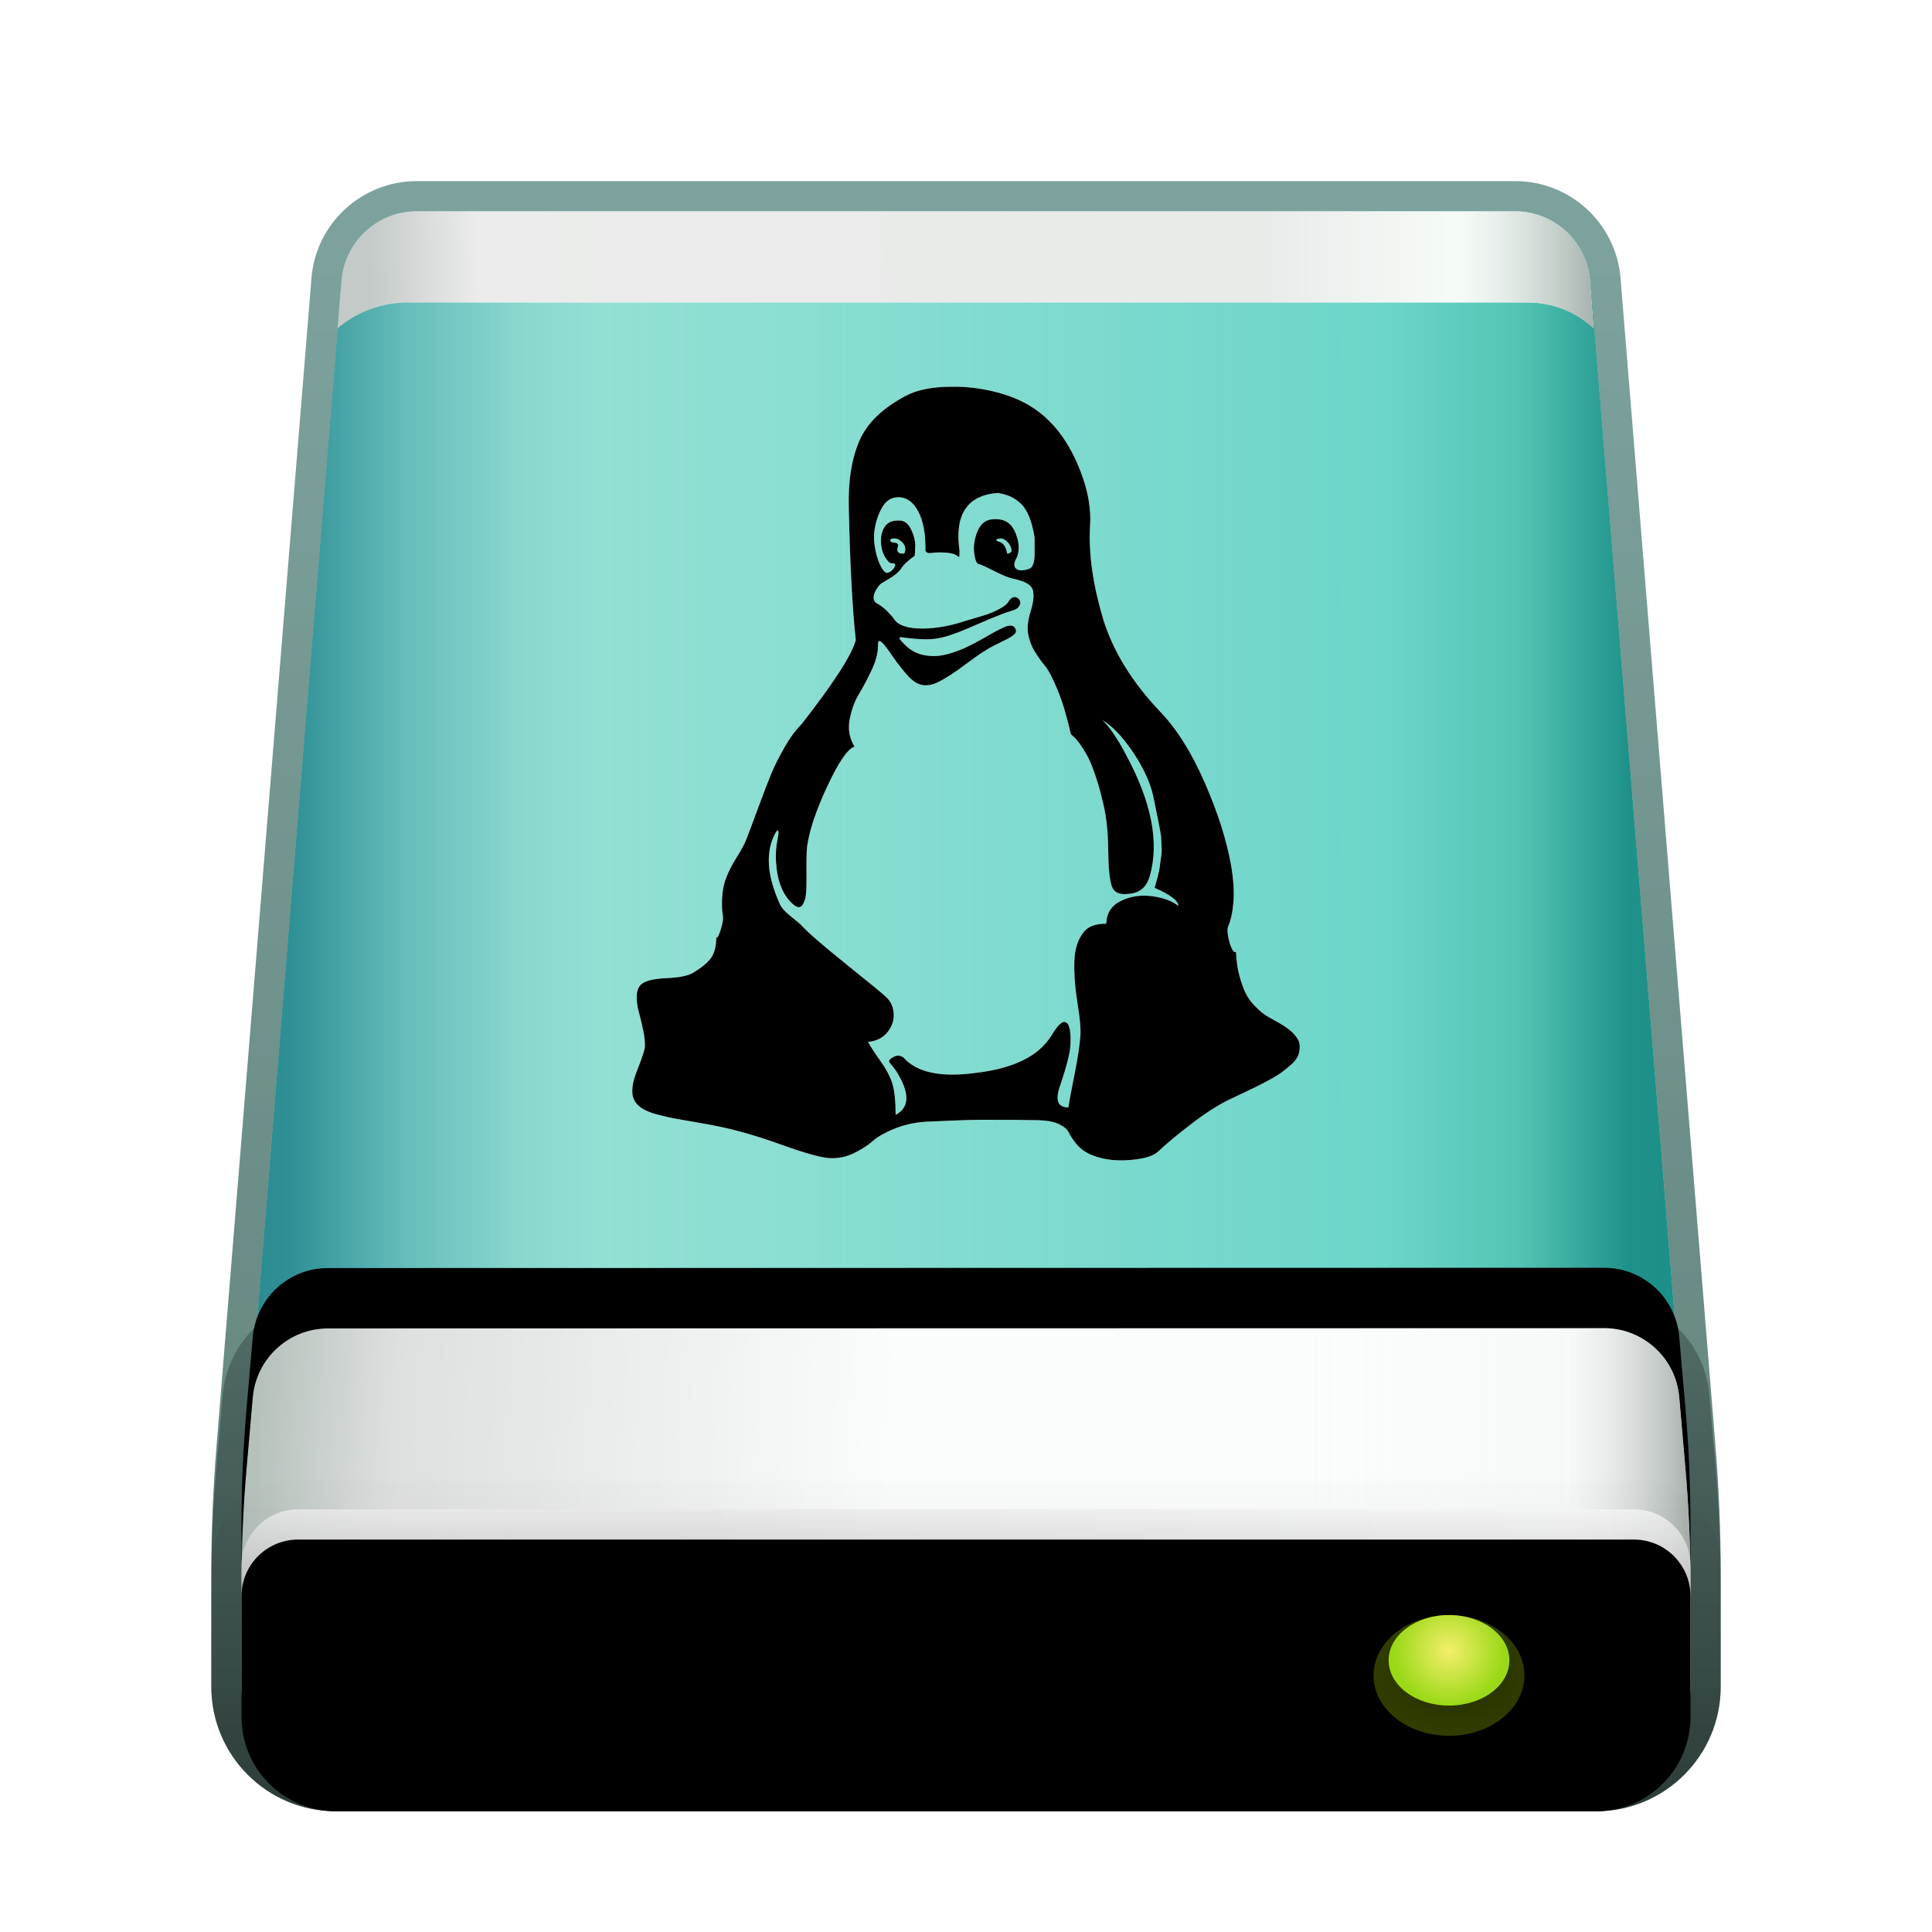 <svg xmlns="http://www.w3.org/2000/svg" xmlns:xlink="http://www.w3.org/1999/xlink" width="64" height="64" viewBox="0 0 64 64">
  <defs>
    <filter id="drive-harddisk-linux-a" width="131.4%" height="129.1%" x="-15.7%" y="-14.5%" filterUnits="objectBoundingBox">
      <feOffset dy="1" in="SourceAlpha" result="shadowOffsetOuter1"/>
      <feGaussianBlur in="shadowOffsetOuter1" result="shadowBlurOuter1" stdDeviation="1.5"/>
      <feColorMatrix in="shadowBlurOuter1" result="shadowMatrixOuter1" values="0 0 0 0 0   0 0 0 0 0   0 0 0 0 0  0 0 0 0.2 0"/>
      <feMerge>
        <feMergeNode in="shadowMatrixOuter1"/>
        <feMergeNode in="SourceGraphic"/>
      </feMerge>
    </filter>
    <linearGradient id="drive-harddisk-linux-b" x1="-5.578%" x2="95.89%" y1="40.232%" y2="40.232%">
      <stop offset="0%" stop-color="#2D8A94"/>
      <stop offset="29.932%" stop-color="#81D7C6"/>
      <stop offset="83.27%" stop-color="#5FD0C3"/>
      <stop offset="92.574%" stop-color="#44BDAB"/>
      <stop offset="100%" stop-color="#0C857D"/>
    </linearGradient>
    <linearGradient id="drive-harddisk-linux-d" x1="128.548%" x2="3.376%" y1="32.065%" y2="32.065%">
      <stop offset="0%" stop-color="#B2F1EE" stop-opacity="0"/>
      <stop offset="87.281%" stop-color="#B3F2EF" stop-opacity=".452"/>
      <stop offset="93.737%" stop-color="#77CACC" stop-opacity=".467"/>
      <stop offset="100%" stop-color="#0C767F" stop-opacity=".5"/>
    </linearGradient>
    <path id="drive-harddisk-linux-c" d="M7.305,1.5 L43.695,1.5 C44.997,1.5 46.081,2.5 46.187,3.797 L49.336,42.54 C49.445,43.887 49.5,45.239 49.5,46.591 L49.5,50.375 C49.5,52.101 48.101,53.5 46.375,53.5 L4.625,53.5 C2.899,53.5 1.5,52.101 1.5,50.375 L1.5,46.591 C1.5,45.239 1.555,43.887 1.664,42.54 L4.813,3.797 C4.919,2.5 6.003,1.5 7.305,1.5 Z"/>
    <linearGradient id="drive-harddisk-linux-e" x1="50%" x2="50%" y1="2.631%" y2="100%">
      <stop offset="0%" stop-color="#00473E" stop-opacity=".508"/>
      <stop offset="100%" stop-color="#003428" stop-opacity=".62"/>
    </linearGradient>
    <linearGradient id="drive-harddisk-linux-f" x1="50%" x2="2.738%" y1="49.567%" y2="49.733%">
      <stop offset="0%" stop-color="#FCFDFC"/>
      <stop offset="81.318%" stop-color="#FFF"/>
      <stop offset="100%" stop-color="#BDC6C4"/>
    </linearGradient>
    <linearGradient id="drive-harddisk-linux-h" x1="99.734%" x2="73.708%" y1="100%" y2="100%">
      <stop offset="0%" stop-color="#A5B0AC"/>
      <stop offset="41.965%" stop-color="#E8F6EE" stop-opacity=".314"/>
      <stop offset="100%" stop-color="#CBCFCD" stop-opacity=".397"/>
    </linearGradient>
    <path id="drive-harddisk-linux-g" d="M7.304,1.5 L43.68,1.5 C44.988,1.5 46.075,2.509 46.173,3.814 L46.289,5.371 L46.289,5.371 C45.702,4.826 44.929,4.522 44.128,4.522 L7.005,4.522 C6.155,4.522 5.333,4.823 4.684,5.371 L4.684,5.371 L4.684,5.371 L4.812,3.796 C4.918,2.499 6.002,1.5 7.304,1.5 Z"/>
    <linearGradient id="drive-harddisk-linux-k" x1="44.527%" x2="0%" y1="48.023%" y2="47.161%">
      <stop offset="0%" stop-color="#FEFEFE"/>
      <stop offset="77.706%" stop-color="#D8D8D8"/>
      <stop offset="100%" stop-color="#A2AEA8"/>
    </linearGradient>
    <linearGradient id="drive-harddisk-linux-l" x1="100%" x2="74.044%" y1="100%" y2="100%">
      <stop offset="0%" stop-color="#AAB0AD"/>
      <stop offset="32.662%" stop-color="#E9F1F0" stop-opacity=".314"/>
      <stop offset="100%" stop-color="#F1FAF6" stop-opacity=".233"/>
    </linearGradient>
    <path id="drive-harddisk-linux-j" d="M49.126,40.779 L49.329,43.108 C49.443,44.41 49.5,45.716 49.5,47.023 L49.5,50.375 C49.5,52.101 48.101,53.5 46.375,53.5 L4.625,53.5 C2.899,53.5 1.5,52.101 1.5,50.375 L1.5,47.027 C1.5,45.717 1.557,44.409 1.671,43.105 L1.874,40.788 C1.987,39.497 3.068,38.506 4.364,38.506 L46.635,38.497 C47.932,38.496 49.013,39.487 49.126,40.779 Z"/>
    <filter id="drive-harddisk-linux-i" width="104.2%" height="126.7%" x="-2.1%" y="-20%" filterUnits="objectBoundingBox">
      <feOffset dy="-2" in="SourceAlpha" result="shadowOffsetOuter1"/>
      <feColorMatrix in="shadowOffsetOuter1" values="0 0 0 0 1   0 0 0 0 1   0 0 0 0 1  0 0 0 0.16 0"/>
    </filter>
    <linearGradient id="drive-harddisk-linux-m" x1="50%" x2="50%" y1="-20.244%" y2="100%">
      <stop offset="0%" stop-opacity=".18"/>
      <stop offset="100%" stop-opacity=".467"/>
    </linearGradient>
    <linearGradient id="drive-harddisk-linux-n" x1="100%" x2="0%" y1="50%" y2="51.758%">
      <stop offset="0%" stop-color="#E3E3E3"/>
      <stop offset="68.204%" stop-color="#C1BFC1"/>
      <stop offset="100%" stop-color="#CBCBCB"/>
    </linearGradient>
    <linearGradient id="drive-harddisk-linux-p" x1="50%" x2="50%" y1="0%" y2="100%">
      <stop offset="0%" stop-color="#FFF" stop-opacity=".5"/>
      <stop offset="100%" stop-opacity=".326"/>
    </linearGradient>
    <linearGradient id="drive-harddisk-linux-r" x1="50%" x2="50%" y1="-13.675%" y2="100%">
      <stop offset="0%" stop-opacity="0"/>
      <stop offset="100%" stop-opacity=".111"/>
    </linearGradient>
    <path id="drive-harddisk-linux-o" d="M3.375,44.5 L47.625,44.5 C48.661,44.5 49.5,45.339 49.5,46.375 L49.5,50.375 C49.5,52.101 48.101,53.5 46.375,53.5 L4.625,53.5 C2.899,53.5 1.5,52.101 1.5,50.375 L1.5,46.375 C1.5,45.339 2.339,44.5 3.375,44.5 Z"/>
    <filter id="drive-harddisk-linux-q" width="106.2%" height="133.3%" x="-3.1%" y="-16.7%" filterUnits="objectBoundingBox">
      <feOffset dy="1" in="SourceAlpha" result="shadowOffsetInner1"/>
      <feComposite in="shadowOffsetInner1" in2="SourceAlpha" k2="-1" k3="1" operator="arithmetic" result="shadowInnerInner1"/>
      <feColorMatrix in="shadowInnerInner1" values="0 0 0 0 1   0 0 0 0 1   0 0 0 0 1  0 0 0 1 0"/>
    </filter>
    <radialGradient id="drive-harddisk-linux-s" cx="54.402%" cy="50%" r="50%" fx="54.402%" fy="50%" gradientTransform="matrix(0 1 -1.144 0 1.116 -.044)">
      <stop offset="0%" stop-color="#4A5D00" stop-opacity=".477"/>
      <stop offset="100%" stop-color="#465900" stop-opacity=".693"/>
    </radialGradient>
    <radialGradient id="drive-harddisk-linux-t" cx="50%" cy="39.587%" r="60.364%" fx="50%" fy="39.587%" gradientTransform="matrix(0 1 -.75 0 .797 -.104)">
      <stop offset="0%" stop-color="#F4EF6B"/>
      <stop offset="99.921%" stop-color="#9BD918"/>
    </radialGradient>
    <path id="drive-harddisk-linux-u" d="M39.035,30.011 C39.035,29.84 38.773,29.64 38.249,29.411 C38.287,29.268 38.322,29.137 38.356,29.018 C38.389,28.899 38.413,28.775 38.427,28.646 C38.442,28.517 38.456,28.415 38.47,28.339 C38.484,28.262 38.487,28.155 38.477,28.017 C38.468,27.879 38.463,27.786 38.463,27.738 C38.463,27.69 38.446,27.586 38.413,27.424 C38.38,27.261 38.361,27.164 38.356,27.13 C38.351,27.097 38.327,26.978 38.284,26.773 C38.241,26.568 38.215,26.442 38.206,26.394 C38.11,25.937 37.886,25.446 37.534,24.921 C37.181,24.397 36.838,24.04 36.504,23.849 C36.733,24.04 37.004,24.435 37.319,25.036 C38.148,26.58 38.406,27.905 38.091,29.011 C37.986,29.392 37.748,29.592 37.376,29.611 C37.081,29.649 36.897,29.561 36.826,29.346 C36.754,29.132 36.716,28.734 36.711,28.153 C36.707,27.571 36.652,27.061 36.547,26.623 C36.461,26.251 36.368,25.922 36.268,25.636 C36.168,25.35 36.075,25.134 35.989,24.986 C35.903,24.838 35.83,24.721 35.768,24.636 C35.706,24.55 35.644,24.478 35.582,24.421 C35.52,24.364 35.484,24.331 35.474,24.321 C35.341,23.73 35.193,23.239 35.031,22.848 C34.869,22.458 34.728,22.191 34.609,22.048 C34.49,21.905 34.378,21.747 34.273,21.576 C34.168,21.404 34.097,21.214 34.059,21.004 C34.021,20.804 34.049,20.549 34.145,20.239 C34.24,19.929 34.261,19.693 34.209,19.531 C34.156,19.369 33.944,19.25 33.573,19.174 C33.43,19.145 33.217,19.06 32.936,18.917 C32.655,18.774 32.486,18.697 32.429,18.688 C32.352,18.678 32.3,18.554 32.271,18.316 C32.243,18.078 32.281,17.835 32.386,17.587 C32.491,17.339 32.662,17.21 32.9,17.201 C33.253,17.172 33.496,17.315 33.63,17.63 C33.763,17.944 33.782,18.221 33.687,18.459 C33.582,18.64 33.573,18.766 33.658,18.838 C33.744,18.909 33.887,18.912 34.087,18.845 C34.211,18.807 34.273,18.635 34.273,18.33 L34.273,17.801 C34.226,17.515 34.161,17.277 34.08,17.087 C33.999,16.896 33.899,16.751 33.78,16.65 C33.661,16.55 33.549,16.479 33.444,16.436 C33.339,16.393 33.21,16.357 33.058,16.329 C32.038,16.405 31.614,17.044 31.785,18.245 C31.785,18.388 31.78,18.459 31.771,18.459 C31.685,18.373 31.544,18.323 31.349,18.309 C31.154,18.295 30.996,18.297 30.877,18.316 C30.758,18.335 30.684,18.311 30.655,18.245 C30.665,17.701 30.589,17.272 30.427,16.958 C30.265,16.643 30.05,16.481 29.783,16.472 C29.526,16.462 29.328,16.593 29.19,16.865 C29.052,17.137 28.973,17.42 28.954,17.716 C28.944,17.859 28.961,18.035 29.004,18.245 C29.047,18.454 29.109,18.633 29.19,18.781 C29.271,18.928 29.345,18.993 29.411,18.974 C29.507,18.945 29.583,18.878 29.64,18.774 C29.678,18.688 29.645,18.65 29.54,18.659 C29.473,18.659 29.399,18.59 29.318,18.452 C29.237,18.314 29.192,18.154 29.183,17.973 C29.173,17.763 29.216,17.587 29.311,17.444 C29.407,17.301 29.569,17.234 29.797,17.244 C29.96,17.244 30.088,17.344 30.184,17.544 C30.279,17.744 30.324,17.93 30.319,18.102 C30.315,18.273 30.307,18.378 30.298,18.416 C30.088,18.559 29.94,18.697 29.855,18.831 C29.778,18.945 29.647,19.057 29.461,19.167 C29.276,19.276 29.178,19.336 29.168,19.345 C29.044,19.479 28.97,19.608 28.947,19.732 C28.923,19.855 28.959,19.941 29.054,19.989 C29.187,20.065 29.307,20.158 29.411,20.268 C29.516,20.377 29.593,20.468 29.64,20.539 C29.688,20.611 29.776,20.673 29.905,20.725 C30.033,20.778 30.203,20.809 30.412,20.818 C30.86,20.837 31.347,20.766 31.871,20.604 C31.89,20.594 32,20.561 32.2,20.504 C32.4,20.446 32.564,20.396 32.693,20.353 C32.822,20.311 32.962,20.249 33.115,20.168 C33.268,20.087 33.368,20.003 33.415,19.917 C33.501,19.784 33.596,19.746 33.701,19.803 C33.749,19.832 33.78,19.872 33.794,19.925 C33.809,19.977 33.794,20.034 33.751,20.096 C33.708,20.158 33.63,20.203 33.515,20.232 C33.325,20.289 33.055,20.392 32.707,20.539 C32.359,20.687 32.143,20.78 32.057,20.818 C31.637,20.999 31.304,21.109 31.056,21.147 C30.818,21.195 30.441,21.185 29.926,21.118 C29.831,21.099 29.788,21.109 29.797,21.147 C29.807,21.185 29.888,21.276 30.041,21.419 C30.279,21.638 30.598,21.743 30.999,21.733 C31.161,21.724 31.332,21.69 31.513,21.633 C31.695,21.576 31.866,21.509 32.028,21.433 C32.19,21.357 32.35,21.273 32.507,21.183 C32.665,21.092 32.808,21.011 32.936,20.94 C33.065,20.868 33.182,20.811 33.287,20.768 C33.391,20.725 33.475,20.713 33.537,20.732 C33.599,20.751 33.639,20.804 33.658,20.89 C33.658,20.909 33.654,20.93 33.644,20.954 C33.635,20.978 33.615,21.002 33.587,21.025 C33.558,21.049 33.53,21.071 33.501,21.09 C33.472,21.109 33.432,21.133 33.38,21.161 C33.327,21.19 33.284,21.211 33.251,21.226 C33.217,21.24 33.17,21.264 33.108,21.297 C33.046,21.33 33.001,21.352 32.972,21.361 C32.705,21.495 32.383,21.705 32.007,21.991 C31.63,22.276 31.313,22.481 31.056,22.605 C30.798,22.729 30.565,22.734 30.355,22.62 C30.155,22.515 29.855,22.167 29.454,21.576 C29.245,21.28 29.125,21.176 29.097,21.261 C29.087,21.29 29.083,21.338 29.083,21.404 C29.083,21.643 29.011,21.912 28.868,22.212 C28.725,22.512 28.584,22.777 28.446,23.006 C28.308,23.234 28.208,23.511 28.146,23.835 C28.084,24.159 28.139,24.459 28.31,24.736 C28.091,24.793 27.793,25.222 27.417,26.022 C27.04,26.823 26.814,27.495 26.737,28.038 C26.718,28.21 26.711,28.539 26.716,29.025 C26.721,29.511 26.694,29.792 26.637,29.868 C26.561,30.097 26.423,30.111 26.223,29.911 C25.918,29.616 25.746,29.168 25.708,28.567 C25.689,28.3 25.708,28.034 25.765,27.767 C25.803,27.586 25.798,27.5 25.751,27.509 L25.694,27.581 C25.35,28.2 25.398,28.991 25.836,29.954 C25.884,30.069 26.003,30.202 26.194,30.354 C26.385,30.507 26.499,30.602 26.537,30.64 C26.728,30.86 27.224,31.291 28.024,31.934 C28.825,32.578 29.268,32.942 29.354,33.028 C29.507,33.171 29.59,33.352 29.604,33.571 C29.619,33.791 29.552,33.996 29.404,34.186 C29.256,34.377 29.04,34.486 28.754,34.515 C28.83,34.658 28.968,34.87 29.168,35.151 C29.368,35.432 29.502,35.69 29.569,35.923 C29.635,36.157 29.669,36.493 29.669,36.931 C30.107,36.702 30.141,36.264 29.769,35.616 C29.731,35.54 29.681,35.463 29.619,35.387 C29.557,35.311 29.511,35.254 29.483,35.216 C29.454,35.177 29.445,35.149 29.454,35.13 C29.483,35.082 29.545,35.037 29.64,34.994 C29.736,34.951 29.831,34.963 29.926,35.03 C30.365,35.525 31.156,35.697 32.3,35.544 C33.568,35.401 34.411,34.987 34.831,34.301 C35.05,33.938 35.212,33.795 35.317,33.872 C35.432,33.929 35.479,34.177 35.46,34.615 C35.451,34.853 35.341,35.292 35.131,35.93 C35.045,36.15 35.017,36.328 35.045,36.467 C35.074,36.605 35.188,36.679 35.389,36.688 C35.417,36.507 35.486,36.14 35.596,35.587 C35.706,35.034 35.77,34.606 35.789,34.301 C35.808,34.1 35.777,33.75 35.696,33.25 C35.615,32.749 35.579,32.287 35.589,31.863 C35.598,31.439 35.708,31.103 35.918,30.855 C36.061,30.683 36.304,30.598 36.647,30.598 C36.657,30.245 36.821,29.992 37.14,29.84 C37.46,29.687 37.805,29.637 38.177,29.69 C38.549,29.742 38.835,29.849 39.035,30.011 L39.035,30.011 Z M29.968,18.308 C30.01,18.19 29.992,18.086 29.916,17.996 C29.839,17.906 29.759,17.854 29.675,17.84 C29.55,17.826 29.488,17.85 29.488,17.913 C29.515,17.947 29.55,17.968 29.592,17.975 C29.731,17.975 29.78,18.027 29.738,18.131 C29.696,18.269 29.752,18.339 29.905,18.339 C29.947,18.339 29.968,18.328 29.968,18.308 L29.968,18.308 Z M33.508,18.264 C33.508,18.175 33.483,18.096 33.434,18.027 C33.386,17.958 33.332,17.908 33.273,17.875 C33.215,17.843 33.171,17.831 33.142,17.839 C33.005,17.847 32.971,17.875 33.039,17.924 C33.059,17.932 33.078,17.94 33.098,17.948 C33.234,17.981 33.322,18.106 33.361,18.325 C33.361,18.349 33.4,18.341 33.478,18.301 L33.508,18.264 Z M42.877,34.269 C42.984,34.388 43.042,34.503 43.052,34.613 C43.061,34.722 43.049,34.829 43.015,34.934 C42.982,35.039 42.906,35.144 42.79,35.249 C42.674,35.354 42.56,35.447 42.449,35.528 C42.337,35.609 42.192,35.697 42.013,35.792 C41.834,35.888 41.681,35.966 41.555,36.028 C41.43,36.09 41.275,36.164 41.091,36.25 C40.907,36.336 40.776,36.398 40.698,36.436 C40.33,36.617 39.916,36.884 39.456,37.237 C38.996,37.589 38.631,37.894 38.359,38.152 C38.195,38.304 37.865,38.397 37.371,38.431 C36.878,38.464 36.447,38.395 36.078,38.223 C35.904,38.137 35.761,38.025 35.65,37.887 C35.539,37.749 35.459,37.627 35.41,37.523 C35.362,37.418 35.255,37.325 35.091,37.244 C34.926,37.163 34.698,37.117 34.408,37.108 C33.982,37.098 33.352,37.094 32.519,37.094 C32.335,37.094 32.059,37.101 31.691,37.115 C31.323,37.129 31.042,37.141 30.849,37.151 C30.422,37.16 30.037,37.232 29.694,37.365 C29.35,37.499 29.091,37.642 28.916,37.794 C28.742,37.947 28.531,38.083 28.284,38.202 C28.037,38.321 27.778,38.376 27.507,38.366 C27.226,38.357 26.689,38.209 25.895,37.923 C25.1,37.637 24.393,37.432 23.774,37.308 C23.59,37.27 23.343,37.225 23.033,37.172 C22.723,37.12 22.481,37.077 22.306,37.044 C22.132,37.01 21.941,36.965 21.732,36.908 C21.524,36.85 21.362,36.781 21.246,36.7 C21.13,36.619 21.047,36.526 20.999,36.421 C20.902,36.202 20.936,35.885 21.101,35.471 C21.265,35.056 21.352,34.796 21.362,34.691 C21.372,34.539 21.352,34.348 21.304,34.119 C21.255,33.89 21.207,33.688 21.159,33.511 C21.11,33.335 21.088,33.161 21.093,32.989 C21.098,32.818 21.149,32.689 21.246,32.603 C21.381,32.489 21.657,32.422 22.074,32.403 C22.49,32.384 22.781,32.327 22.946,32.232 C23.236,32.06 23.439,31.893 23.556,31.731 C23.672,31.569 23.73,31.326 23.73,31.002 C23.73,31.273 23.987,30.573 23.948,30.344 C23.919,30.191 23.909,30.01 23.919,29.801 C23.929,29.524 23.977,29.276 24.064,29.057 C24.151,28.838 24.268,28.614 24.413,28.385 C24.558,28.156 24.665,27.956 24.732,27.784 C24.81,27.584 24.938,27.241 25.117,26.755 C25.297,26.268 25.439,25.897 25.546,25.639 C25.652,25.382 25.798,25.091 25.982,24.767 C26.166,24.443 26.355,24.185 26.548,23.995 C27.614,22.631 28.214,21.702 28.35,21.206 C28.234,20.139 28.156,18.661 28.117,16.773 C28.098,15.915 28.214,15.193 28.466,14.607 C28.718,14.021 29.231,13.522 30.006,13.112 C30.384,12.912 30.887,12.812 31.517,12.812 C32.03,12.803 32.543,12.867 33.057,13.005 C33.57,13.143 34.001,13.341 34.35,13.599 C34.902,13.999 35.345,14.578 35.679,15.336 C36.013,16.094 36.156,16.797 36.108,17.445 C36.059,18.351 36.204,19.371 36.543,20.506 C36.873,21.583 37.517,22.622 38.476,23.623 C39.008,24.185 39.49,24.962 39.921,25.954 C40.352,26.945 40.64,27.856 40.785,28.685 C40.863,29.152 40.887,29.555 40.858,29.894 C40.829,30.232 40.771,30.496 40.684,30.687 C40.597,30.878 40.81,31.645 40.945,31.531 C40.955,31.826 40.994,32.096 41.061,32.339 C41.129,32.582 41.199,32.775 41.272,32.918 C41.345,33.061 41.444,33.197 41.57,33.326 C41.696,33.454 41.798,33.545 41.875,33.597 C41.953,33.65 42.057,33.712 42.187,33.783 C42.318,33.855 42.398,33.9 42.427,33.919 C42.621,34.033 42.771,34.15 42.877,34.269 Z"/>
    <filter id="drive-harddisk-linux-v" width="109%" height="107.8%" x="-4.5%" y="-3.9%" filterUnits="objectBoundingBox">
      <feGaussianBlur in="SourceAlpha" result="shadowBlurInner1" stdDeviation="1"/>
      <feOffset in="shadowBlurInner1" result="shadowOffsetInner1"/>
      <feComposite in="shadowOffsetInner1" in2="SourceAlpha" k2="-1" k3="1" operator="arithmetic" result="shadowInnerInner1"/>
      <feColorMatrix in="shadowInnerInner1" values="0 0 0 0 0.51   0 0 0 0 1   0 0 0 0 0.8  0 0 0 0.65 0"/>
    </filter>
  </defs>
  <g fill="none" fill-rule="evenodd">
    <g filter="url(#drive-harddisk-linux-a)" transform="translate(6.5 4.5)">
      <use fill="url(#drive-harddisk-linux-b)" xlink:href="#drive-harddisk-linux-c"/>
      <use fill="url(#drive-harddisk-linux-d)" fill-opacity=".8" xlink:href="#drive-harddisk-linux-c"/>
      <path fill="url(#drive-harddisk-linux-e)" fill-rule="nonzero" d="M43.695,0.5 L7.305,0.5 C5.482,0.5 3.964,1.899 3.817,3.716 L0.668,42.459 C0.556,43.833 0.5,45.212 0.5,46.591 L0.5,50.375 C0.5,52.653 2.347,54.5 4.625,54.5 L46.375,54.5 C48.653,54.5 50.5,52.653 50.5,50.375 L50.5,46.591 C50.5,45.212 50.444,43.833 50.332,42.459 L47.183,3.716 C47.036,1.899 45.518,0.5 43.695,0.5 Z M43.695,1.5 C44.997,1.5 46.081,2.5 46.187,3.797 L49.336,42.54 C49.445,43.887 49.5,45.239 49.5,46.591 L49.5,50.375 C49.5,52.101 48.101,53.5 46.375,53.5 L4.625,53.5 C2.899,53.5 1.5,52.101 1.5,50.375 L1.5,46.591 C1.5,45.239 1.555,43.887 1.664,42.54 L4.813,3.797 C4.919,2.5 6.003,1.5 7.305,1.5 L43.695,1.5 Z"/>
      <use fill="url(#drive-harddisk-linux-f)" xlink:href="#drive-harddisk-linux-g"/>
      <use fill="url(#drive-harddisk-linux-h)" xlink:href="#drive-harddisk-linux-g"/>
      <use fill="#000" filter="url(#drive-harddisk-linux-i)" xlink:href="#drive-harddisk-linux-j"/>
      <use fill="url(#drive-harddisk-linux-k)" xlink:href="#drive-harddisk-linux-j"/>
      <use fill="url(#drive-harddisk-linux-l)" xlink:href="#drive-harddisk-linux-j"/>
      <path fill="url(#drive-harddisk-linux-m)" fill-rule="nonzero" d="M46.635,37.497 L4.364,37.506 C2.549,37.506 1.036,38.893 0.878,40.701 L0.675,43.018 C0.558,44.351 0.5,45.688 0.5,47.027 L0.5,50.375 C0.5,52.653 2.347,54.5 4.625,54.5 L46.375,54.5 C48.653,54.5 50.5,52.653 50.5,50.375 L50.5,47.023 C50.5,45.687 50.442,44.352 50.326,43.022 L50.122,40.692 C49.964,38.884 48.45,37.496 46.635,37.497 Z M46.635,38.497 C47.932,38.496 49.013,39.487 49.126,40.779 L49.329,43.108 C49.443,44.41 49.5,45.716 49.5,47.023 L49.5,50.375 C49.5,52.101 48.101,53.5 46.375,53.5 L4.625,53.5 C2.899,53.5 1.5,52.101 1.5,50.375 L1.5,47.027 C1.5,45.717 1.557,44.409 1.671,43.105 L1.874,40.788 C1.987,39.497 3.068,38.506 4.364,38.506 L46.635,38.497 Z"/>
      <use fill="url(#drive-harddisk-linux-n)" fill-opacity=".6" xlink:href="#drive-harddisk-linux-o"/>
      <use fill="url(#drive-harddisk-linux-p)" xlink:href="#drive-harddisk-linux-o"/>
      <use fill="#000" filter="url(#drive-harddisk-linux-q)" xlink:href="#drive-harddisk-linux-o"/>
      <path stroke="url(#drive-harddisk-linux-r)" d="M47.625,44 C48.281,44 48.875,44.266 49.304,44.696 C49.734,45.125 50,45.719 50,46.375 L50,46.375 L50,50.375 C50,51.376 49.594,52.282 48.938,52.938 C48.282,53.594 47.376,54 46.375,54 L46.375,54 L4.625,54 C3.624,54 2.718,53.594 2.062,52.938 C1.406,52.282 1,51.376 1,50.375 L1,50.375 L1,46.375 C1,45.719 1.266,45.125 1.696,44.696 C2.125,44.266 2.719,44 3.375,44 L3.375,44 Z"/>
      <path fill="url(#drive-harddisk-linux-s)" d="M41.5,52 C42.881,52 44,51.105 44,50 C44,48.895 42.881,48 41.5,48 C40.119,48 39,48.895 39,50 C39,51.105 40.119,52 41.5,52 Z"/>
      <ellipse cx="41.5" cy="49.5" fill="url(#drive-harddisk-linux-t)" rx="2" ry="1.5"/>
    </g>
    <use fill="#FFF" xlink:href="#drive-harddisk-linux-u"/>
    <use fill="#000" filter="url(#drive-harddisk-linux-v)" xlink:href="#drive-harddisk-linux-u"/>
  </g>
</svg>
